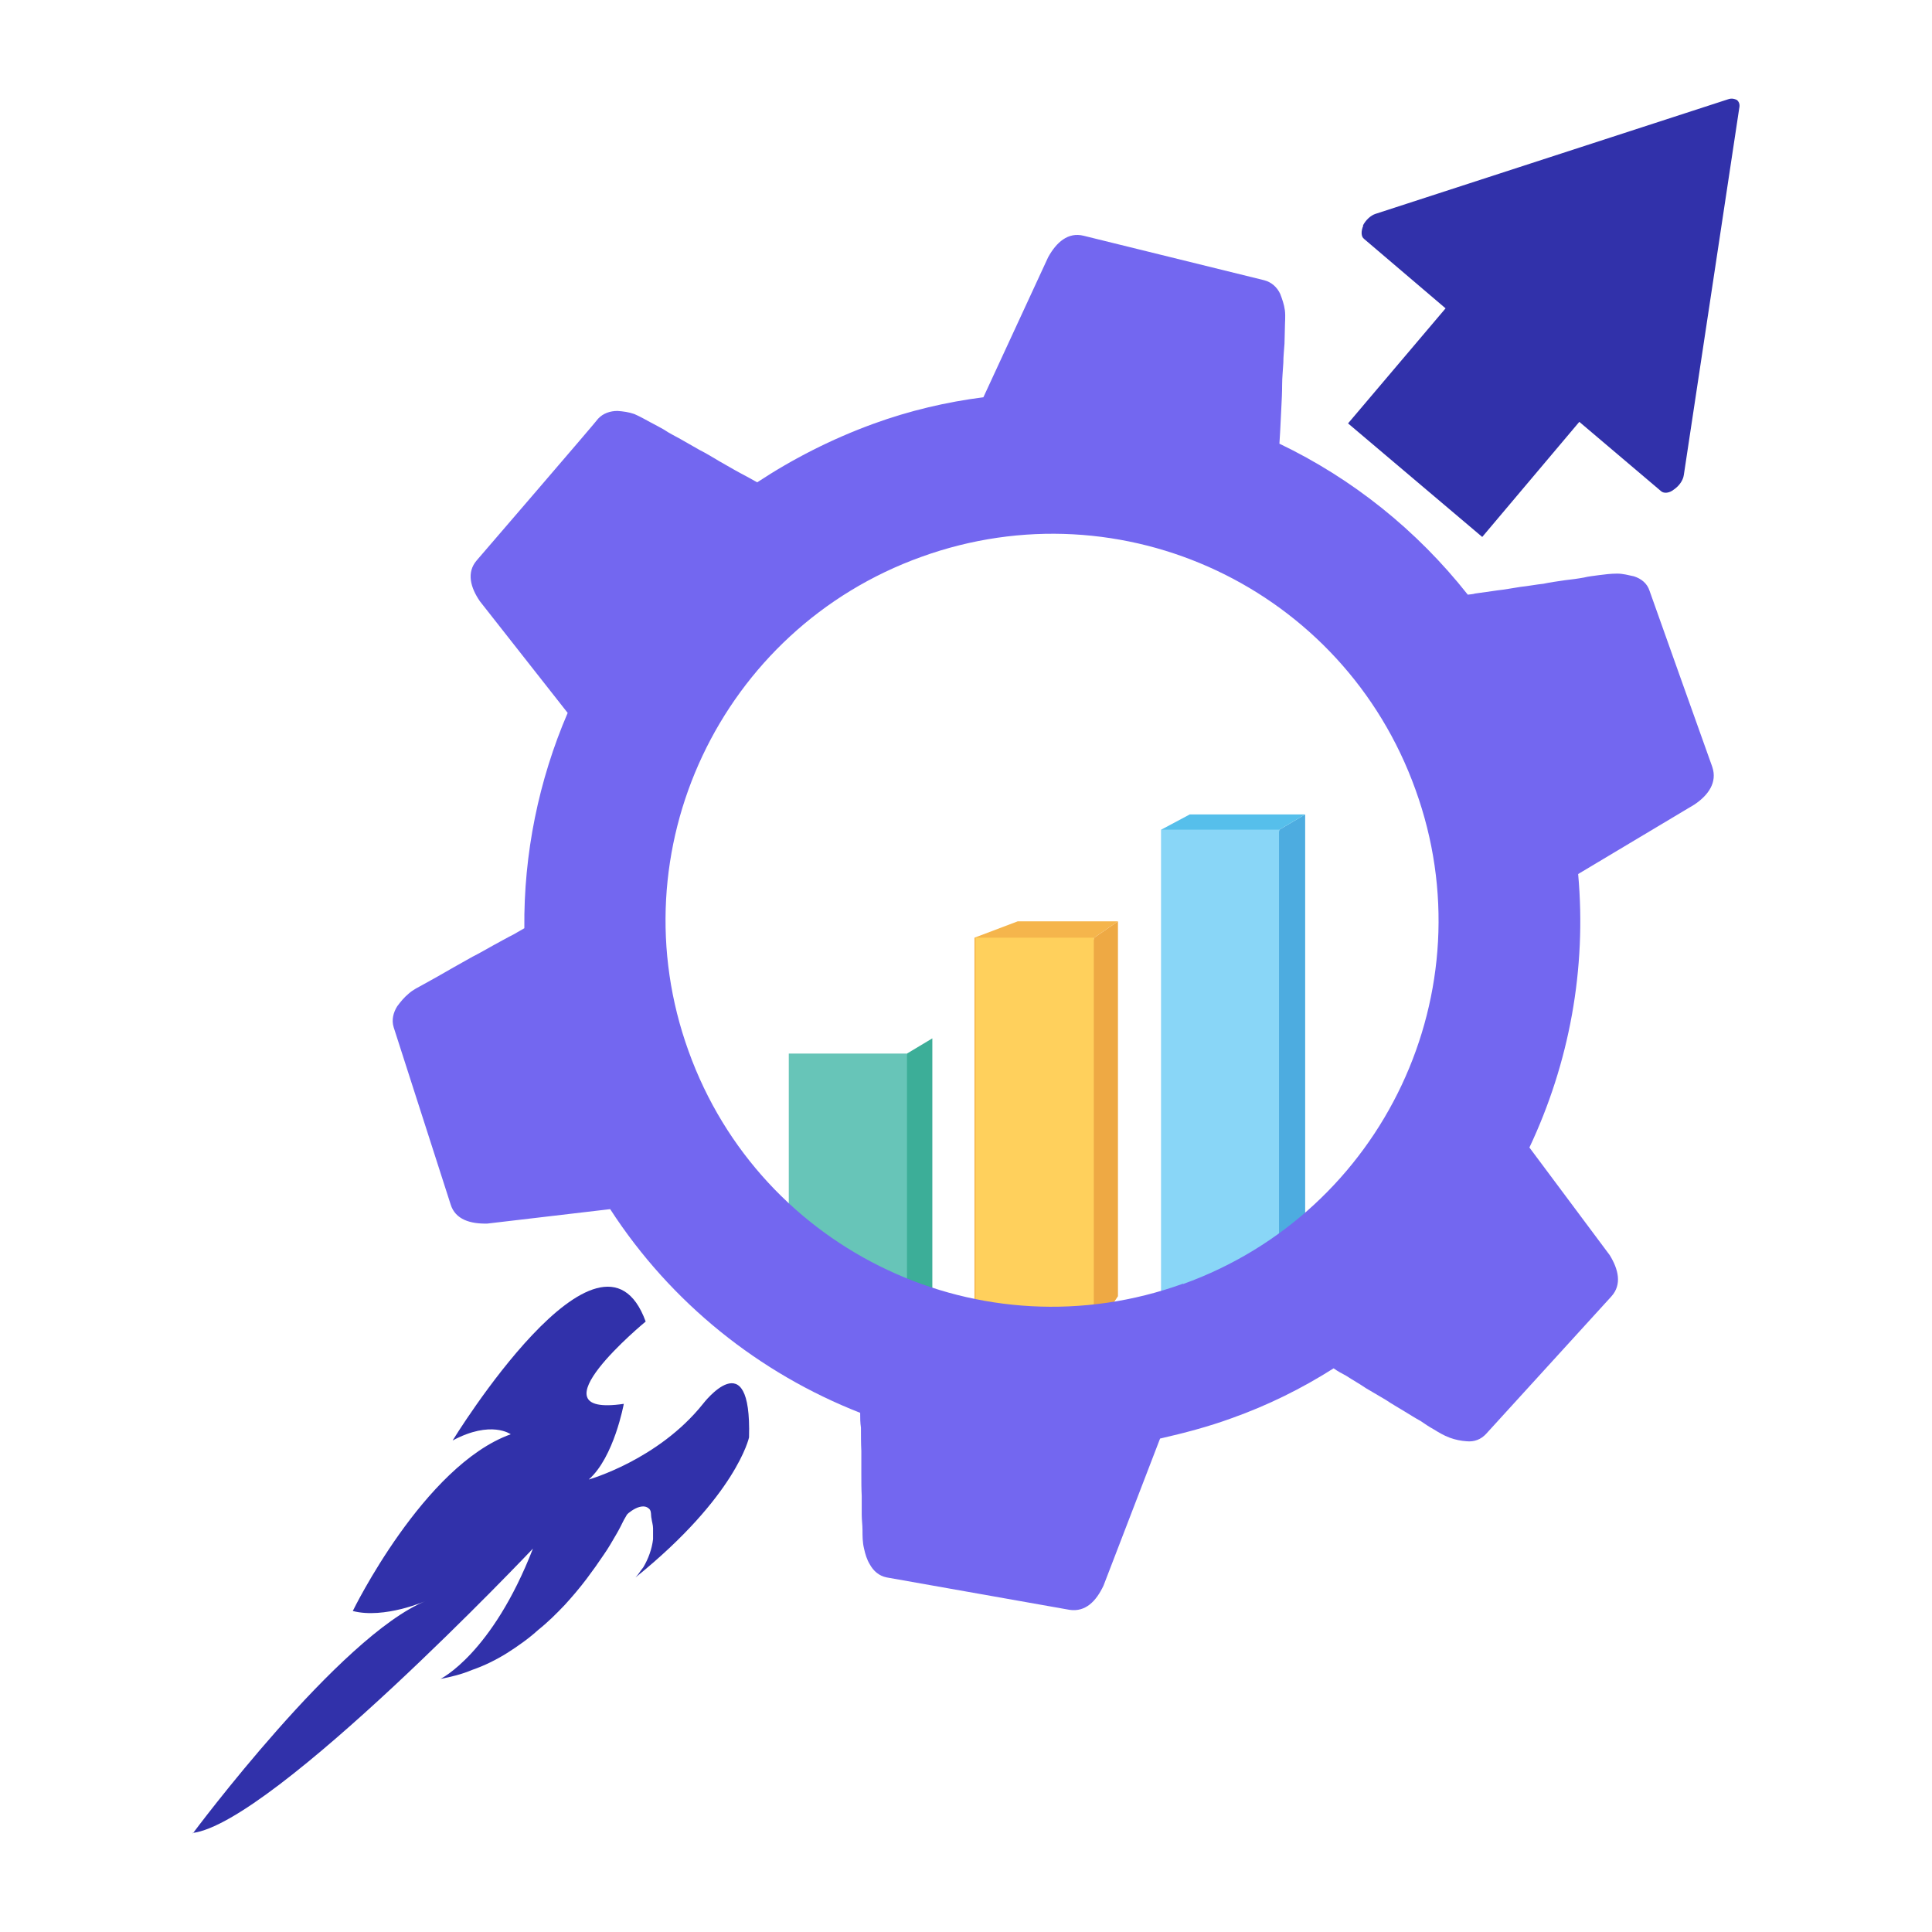 <svg width="40" height="40" viewBox="0 0 40 40" fill="none" xmlns="http://www.w3.org/2000/svg">
<path d="M19.303 21.498V26.838L18.778 27.581H16.331L18.778 21.813L19.303 21.498Z" fill="#3CAE98"/>
<path d="M18.778 21.813H16.331V27.581H18.778V21.813Z" fill="#67C5B8"/>
<path d="M23.146 19.075V26.837L22.654 27.581H20.175L22.654 19.414L23.146 19.075Z" fill="#EEA944"/>
<path d="M20.175 19.414L21.071 19.075H23.146L22.654 19.414L20.175 27.581V19.414Z" fill="#F5B54C"/>
<path d="M22.646 19.414H20.199V27.581H22.646V19.414Z" fill="#FFD05C"/>
<path d="M27.022 16.862V26.838L26.489 27.581H24.043L26.489 17.177L27.022 16.862Z" fill="#4DACE0"/>
<path d="M24.043 17.177L24.632 16.862H27.022L26.489 17.177L24.043 27.581V17.177Z" fill="#56BFEB"/>
<path d="M26.481 17.177H24.043V27.581H26.481V17.177Z" fill="#89D6F7"/>
<path d="M35.444 15.858C35.444 15.858 34.152 12.239 34.152 12.231C34.103 12.078 33.982 11.981 33.829 11.932C33.716 11.908 33.603 11.876 33.481 11.876C33.352 11.876 33.223 11.892 33.102 11.908C32.997 11.924 32.892 11.932 32.795 11.957C32.666 11.981 32.537 11.997 32.4 12.013C32.246 12.037 32.101 12.054 31.955 12.086C31.802 12.102 31.64 12.134 31.479 12.151C31.317 12.175 31.156 12.207 31.003 12.223C30.849 12.248 30.696 12.264 30.542 12.288C30.494 12.304 30.437 12.304 30.389 12.312C29.331 10.971 27.991 9.905 26.489 9.186L26.505 8.92C26.513 8.766 26.521 8.605 26.529 8.435C26.537 8.281 26.545 8.12 26.545 7.966C26.545 7.813 26.562 7.668 26.57 7.514C26.57 7.377 26.586 7.248 26.594 7.118C26.594 7.013 26.602 6.916 26.602 6.803C26.602 6.674 26.618 6.553 26.602 6.424C26.586 6.302 26.545 6.189 26.505 6.084C26.441 5.947 26.327 5.842 26.174 5.802L22.435 4.881C22.113 4.8 21.87 5.018 21.701 5.325L20.36 8.225C19.601 8.322 18.834 8.5 18.083 8.774C17.219 9.089 16.412 9.501 15.677 9.986C15.564 9.921 15.443 9.857 15.322 9.792C15.184 9.719 15.039 9.63 14.894 9.55C14.757 9.469 14.627 9.388 14.482 9.315L14.086 9.089C13.973 9.025 13.852 8.968 13.747 8.895C13.658 8.847 13.561 8.79 13.464 8.742C13.36 8.685 13.246 8.621 13.133 8.572C13.02 8.532 12.899 8.516 12.786 8.508C12.633 8.508 12.488 8.556 12.383 8.669C12.383 8.685 9.871 11.601 9.871 11.601C9.653 11.852 9.742 12.167 9.936 12.449L11.753 14.76C11.155 16.149 10.84 17.676 10.856 19.218C10.784 19.259 10.703 19.307 10.63 19.348C10.485 19.42 10.348 19.501 10.21 19.574C10.065 19.654 9.928 19.735 9.783 19.808C9.653 19.881 9.524 19.953 9.395 20.026C9.282 20.091 9.169 20.155 9.056 20.22C8.967 20.268 8.87 20.325 8.781 20.373C8.668 20.438 8.555 20.486 8.458 20.575C8.369 20.648 8.289 20.745 8.224 20.834C8.143 20.963 8.103 21.117 8.151 21.27L9.33 24.937C9.427 25.252 9.742 25.341 10.089 25.333L12.633 25.034C13.893 26.981 15.725 28.435 17.809 29.251C17.809 29.356 17.809 29.453 17.825 29.558C17.825 29.719 17.825 29.889 17.833 30.042C17.833 30.196 17.833 30.357 17.833 30.519C17.833 30.672 17.833 30.826 17.841 30.971V31.359C17.841 31.464 17.857 31.577 17.857 31.674C17.857 31.803 17.857 31.932 17.889 32.062C17.914 32.175 17.946 32.288 18.011 32.393C18.083 32.522 18.196 32.627 18.358 32.659L22.145 33.33C22.476 33.378 22.694 33.152 22.847 32.829L24.018 29.784C24.511 29.671 25.011 29.541 25.496 29.364C26.247 29.097 26.949 28.75 27.611 28.33C27.7 28.394 27.781 28.435 27.87 28.483C28.007 28.572 28.152 28.653 28.282 28.742L28.693 28.984C28.823 29.073 28.944 29.137 29.073 29.218C29.194 29.291 29.307 29.364 29.412 29.42C29.493 29.477 29.59 29.541 29.678 29.59C29.783 29.654 29.888 29.719 30.017 29.767C30.131 29.808 30.244 29.832 30.365 29.84C30.526 29.856 30.663 29.8 30.768 29.687L33.36 26.843C33.587 26.593 33.506 26.278 33.328 25.987L31.665 23.758C32.488 22.013 32.852 20.067 32.674 18.096L35.08 16.658C35.371 16.464 35.557 16.197 35.452 15.882L35.444 15.858ZM24.494 26.577C20.336 28.079 15.75 25.923 14.256 21.763C12.754 17.611 14.918 13.023 19.076 11.529C23.235 10.026 27.813 12.183 29.307 16.351C30.809 20.503 28.645 25.091 24.494 26.585V26.577Z" fill="#7367F0"/>
<path d="M28.225 4.671C28.177 4.784 28.177 4.897 28.241 4.946L29.929 6.384L27.91 8.766L30.688 11.117L32.698 8.734L34.394 10.172C34.451 10.22 34.564 10.212 34.66 10.132C34.766 10.059 34.846 9.946 34.862 9.833L36.009 2.24C36.025 2.167 36.009 2.111 35.961 2.07C35.912 2.046 35.856 2.03 35.783 2.054L28.475 4.429C28.378 4.461 28.273 4.558 28.217 4.671H28.225Z" fill="#3131AA"/>
<path d="M3.993 37.958C3.993 37.958 7.045 33.855 8.822 33.144C8.822 33.144 7.958 33.524 7.304 33.354C7.304 33.354 8.773 30.341 10.574 29.695C10.574 29.695 10.17 29.396 9.371 29.824C9.371 29.824 12.439 24.816 13.368 27.361C13.368 27.361 10.945 29.356 12.915 29.065C12.915 29.065 12.714 30.172 12.189 30.632C12.189 30.632 13.626 30.228 14.555 29.065C14.555 29.065 15.564 27.74 15.508 29.76C15.508 29.76 15.249 30.971 13.158 32.659C13.174 32.643 13.19 32.619 13.206 32.603C13.247 32.546 13.279 32.498 13.319 32.449C13.424 32.272 13.497 32.07 13.521 31.868C13.521 31.795 13.521 31.722 13.521 31.642C13.521 31.577 13.497 31.504 13.489 31.44C13.473 31.375 13.489 31.294 13.448 31.246C13.416 31.213 13.376 31.189 13.319 31.189C13.206 31.189 13.093 31.262 13.012 31.327C13.004 31.335 12.988 31.351 12.98 31.359C12.956 31.399 12.94 31.432 12.915 31.472C12.867 31.569 12.819 31.666 12.762 31.763C12.681 31.9 12.601 32.045 12.504 32.183C12.391 32.352 12.27 32.522 12.148 32.684C12.003 32.877 11.85 33.055 11.696 33.225C11.519 33.411 11.341 33.588 11.147 33.742C10.953 33.919 10.735 34.073 10.509 34.218C10.275 34.364 10.033 34.485 9.774 34.574C9.565 34.663 9.338 34.719 9.12 34.76C9.12 34.76 10.186 34.243 11.034 32.062C11.034 32.062 5.648 37.748 3.985 37.95L3.993 37.958Z" fill="#3131AA"/>
</svg>
